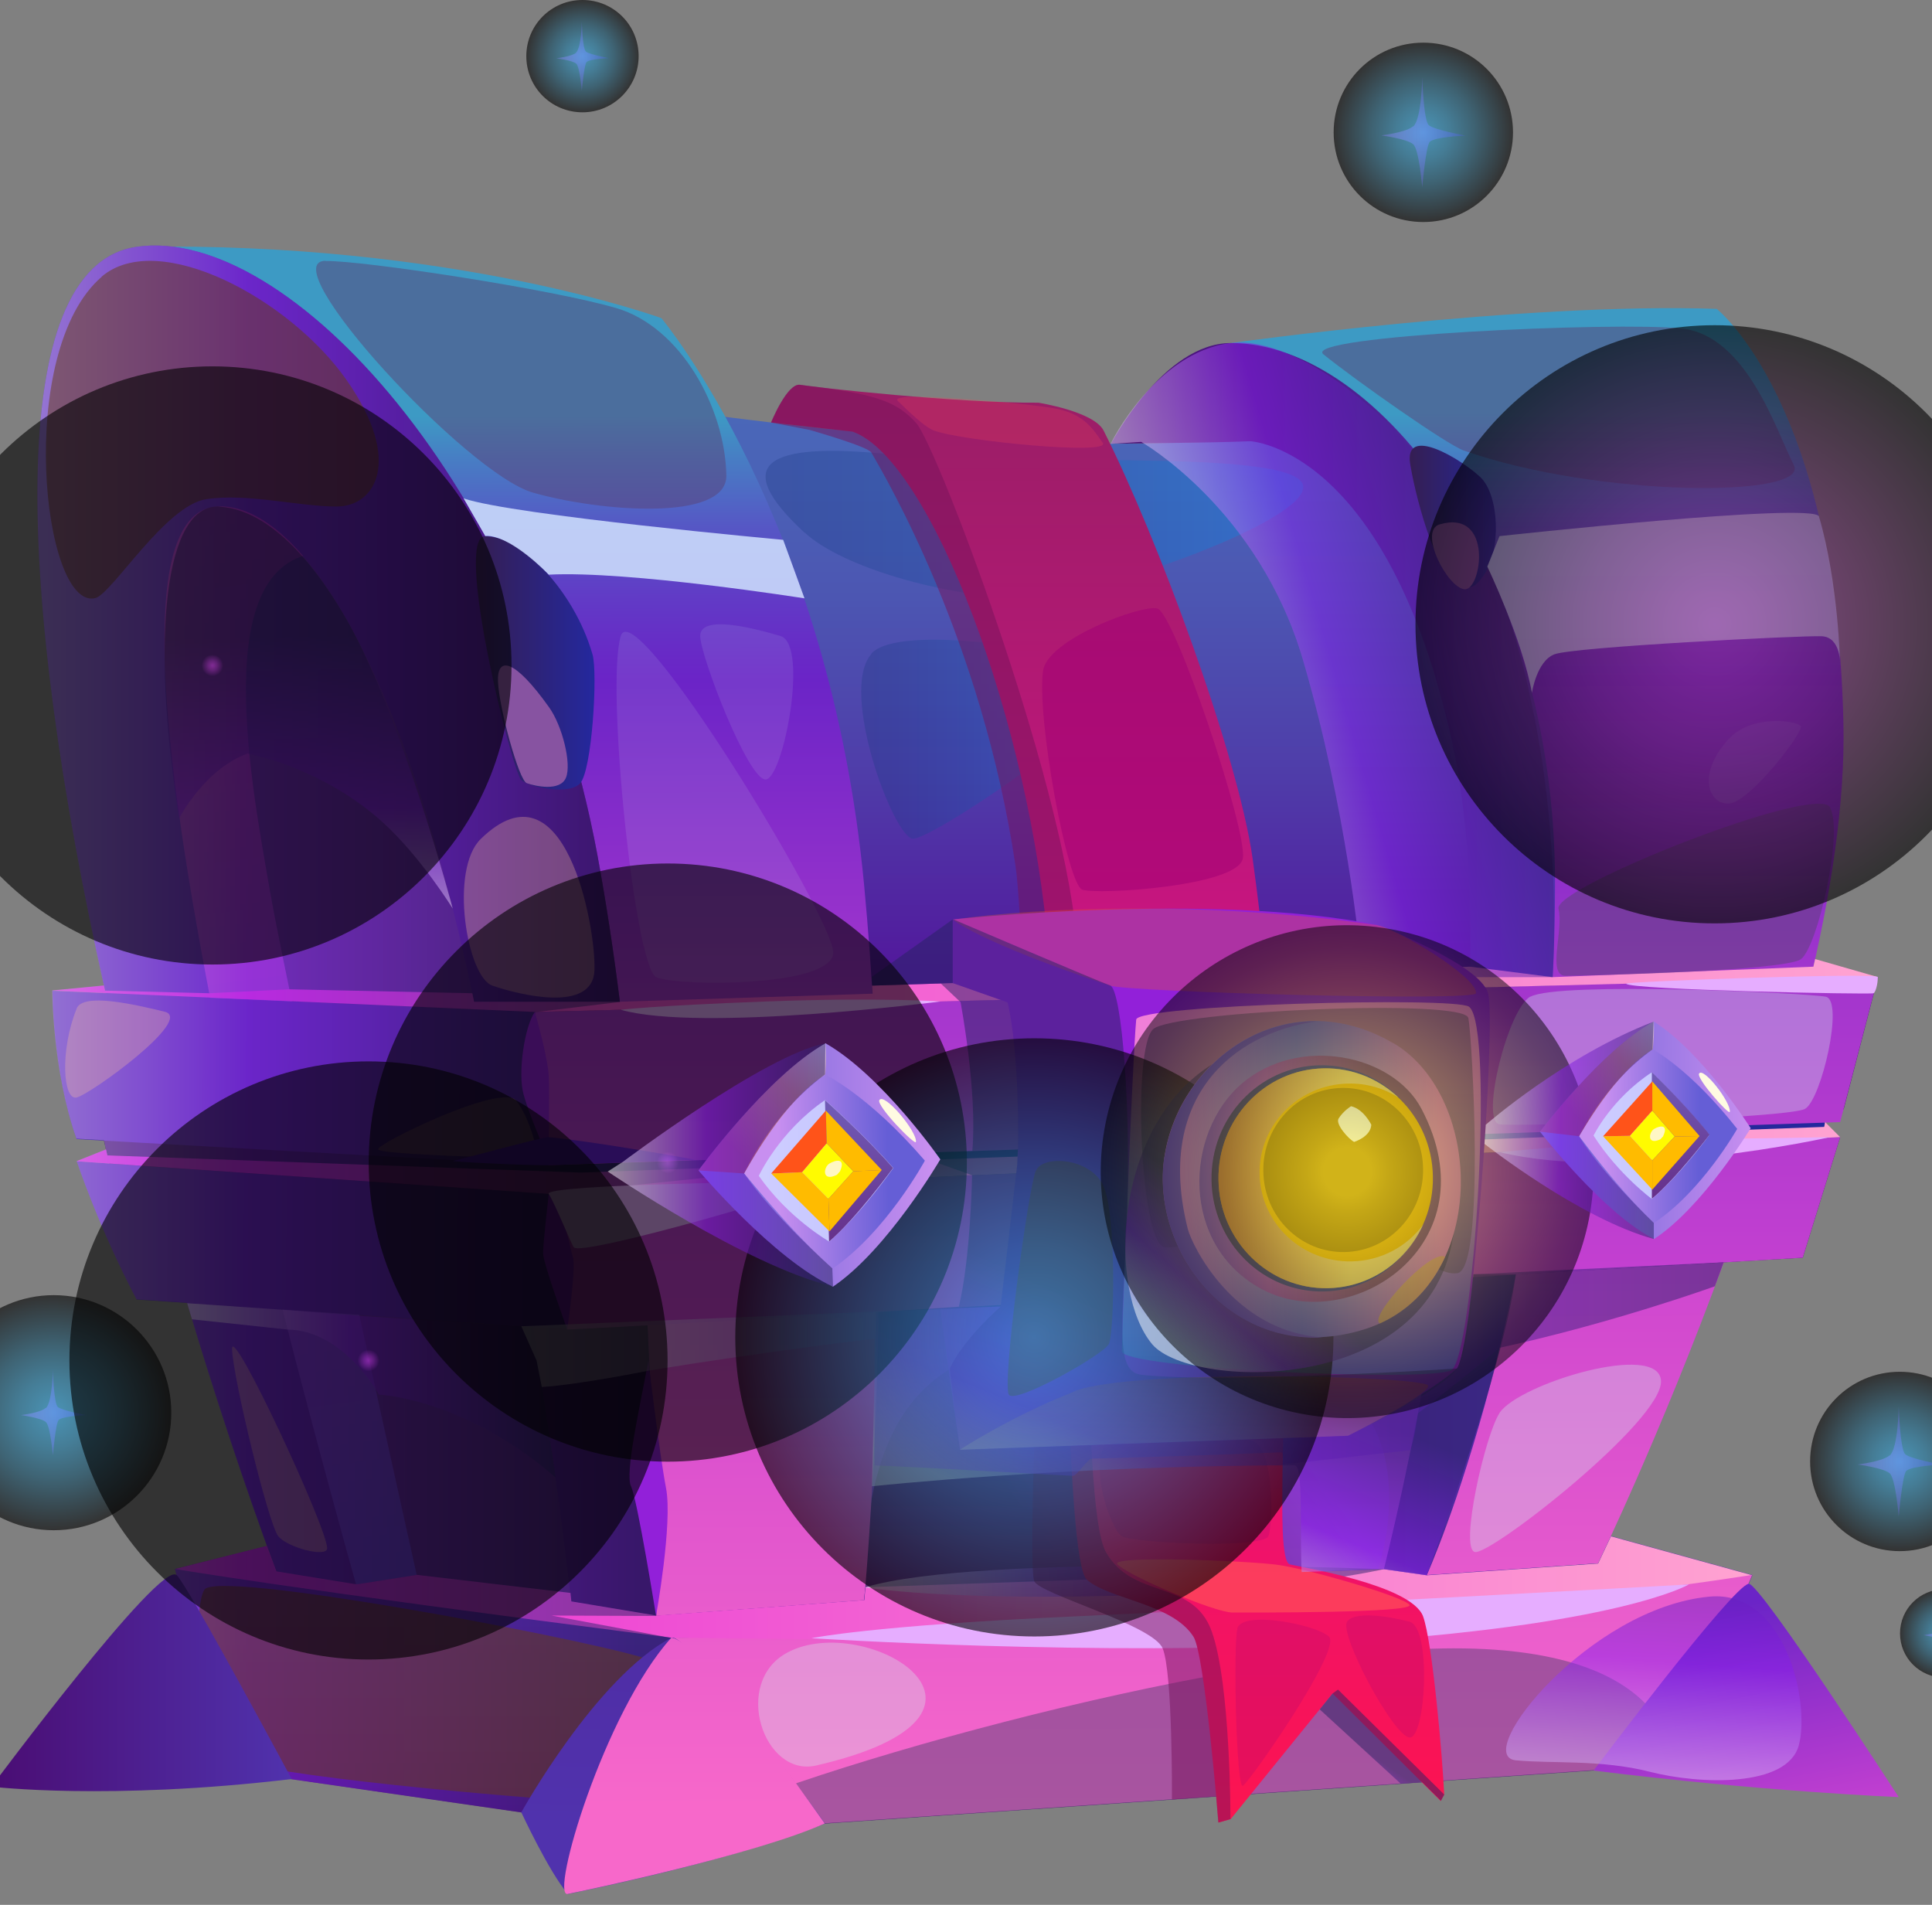 <svg width="71" height="70" viewBox="0 0 71 70" fill="none" xmlns="http://www.w3.org/2000/svg">
<rect x="0" y="0" width="71" height="70" fill="#808080" stroke="none"/>
<g clip-path="url(#clip0_192_3852)">
<path d="M1.687 51.747C1.927 51.515 1.943 50.339 1.943 50.339C1.943 50.339 1.975 51.571 2.127 51.707C2.279 51.835 3.167 52.003 3.167 52.003C3.167 52.003 2.319 52.035 2.159 52.179C2.047 52.275 1.943 53.483 1.943 53.483C1.943 53.483 1.855 52.411 1.687 52.259C1.519 52.107 0.775 52.003 0.775 52.003C0.775 52.003 1.495 51.915 1.679 51.739L1.687 51.747Z" fill="url(#paint0_linear_192_3852)"/>
<path d="M21.174 1.928C21.366 1.744 21.381 0.792 21.381 0.792C21.381 0.792 21.405 1.792 21.533 1.896C21.653 2 22.373 2.136 22.373 2.136C22.373 2.136 21.685 2.16 21.557 2.28C21.47 2.36 21.381 3.336 21.381 3.336C21.381 3.336 21.309 2.472 21.181 2.344C21.046 2.216 20.446 2.144 20.446 2.144C20.446 2.144 21.029 2.072 21.174 1.936V1.928Z" fill="url(#paint1_linear_192_3852)"/>
<path style="mix-blend-mode:color-dodge" opacity="0.6" d="M6.295 51.915C6.295 54.298 4.359 56.234 1.975 56.234C-0.408 56.234 -2.344 54.298 -2.344 51.915C-2.344 49.531 -0.408 47.595 1.975 47.595C4.359 47.595 6.295 49.531 6.295 51.915Z" fill="url(#paint2_radial_192_3852)"/>
<path style="mix-blend-mode:color-dodge" opacity="0.6" d="M23.469 2.064C23.469 3.199 22.549 4.127 21.405 4.127C20.262 4.127 19.342 3.207 19.342 2.064C19.342 0.92 20.262 -0 21.405 -0C22.549 -0 23.469 0.92 23.469 2.064Z" fill="url(#paint3_radial_192_3852)"/>
<path d="M51.938 4.648C52.25 4.352 52.266 2.832 52.266 2.832C52.266 2.832 52.314 4.424 52.506 4.6C52.698 4.768 53.85 4.984 53.85 4.984C53.85 4.984 52.754 5.024 52.546 5.208C52.402 5.336 52.266 6.887 52.266 6.887C52.266 6.887 52.154 5.504 51.938 5.304C51.722 5.104 50.762 4.976 50.762 4.976C50.762 4.976 51.69 4.864 51.93 4.64L51.938 4.648Z" fill="url(#paint4_linear_192_3852)"/>
<path style="mix-blend-mode:color-dodge" opacity="0.6" d="M55.602 4.864C55.602 6.679 54.13 8.159 52.306 8.159C50.483 8.159 49.011 6.687 49.011 4.864C49.011 3.04 50.483 1.568 52.306 1.568C54.13 1.568 55.602 3.04 55.602 4.864Z" fill="url(#paint5_radial_192_3852)"/>
<path d="M69.449 53.49C69.761 53.194 69.777 51.675 69.777 51.675C69.777 51.675 69.825 53.266 70.017 53.442C70.209 53.61 71.36 53.826 71.36 53.826C71.36 53.826 70.264 53.866 70.057 54.05C69.913 54.178 69.777 55.73 69.777 55.73C69.777 55.73 69.665 54.346 69.449 54.146C69.233 53.946 68.273 53.818 68.273 53.818C68.273 53.818 69.201 53.706 69.441 53.482L69.449 53.49Z" fill="url(#paint6_linear_192_3852)"/>
<path style="mix-blend-mode:color-dodge" opacity="0.6" d="M73.112 53.706C73.112 55.522 71.64 57.002 69.816 57.002C67.993 57.002 66.521 55.53 66.521 53.706C66.521 51.883 67.993 50.411 69.816 50.411C71.64 50.411 73.112 51.883 73.112 53.706Z" fill="url(#paint7_radial_192_3852)"/>
<path d="M71.256 59.922C71.408 59.778 71.416 59.026 71.416 59.026C71.416 59.026 71.44 59.81 71.536 59.898C71.632 59.978 72.2 60.09 72.2 60.09C72.2 60.09 71.656 60.114 71.56 60.202C71.488 60.266 71.424 61.034 71.424 61.034C71.424 61.034 71.368 60.354 71.264 60.25C71.16 60.154 70.688 60.09 70.688 60.09C70.688 60.09 71.144 60.034 71.264 59.922H71.256Z" fill="url(#paint8_linear_192_3852)"/>
<path style="mix-blend-mode:color-dodge" opacity="0.6" d="M73.072 60.025C73.072 60.921 72.344 61.649 71.448 61.649C70.552 61.649 69.825 60.921 69.825 60.025C69.825 59.13 70.552 58.402 71.448 58.402C72.344 58.402 73.072 59.13 73.072 60.025Z" fill="url(#paint9_radial_192_3852)"/>
<path d="M11.255 58.994C11.255 58.994 1.88 27.269 3.743 19.734C5.607 12.199 9.927 8.007 17.798 20.838C26.973 35.788 24.317 60.202 24.317 60.202L11.263 58.994H11.255Z" fill="url(#paint10_linear_192_3852)"/>
<path d="M55.978 58.93L24.317 60.202C24.317 60.202 25.421 44.147 21.95 31.389C18.478 18.63 12.215 13.638 9.927 12.79C9.927 12.79 24.909 15.414 34.052 16.094C43.195 16.774 54.962 15.67 58.69 14.91C58.69 14.91 63.257 38.444 55.978 58.93Z" fill="url(#paint11_linear_192_3852)"/>
<path style="mix-blend-mode:screen" opacity="0.3" d="M29.565 19.566C30.973 20.87 34.732 21.893 37.396 21.982C40.06 22.07 48.739 18.926 47.827 17.71C46.915 16.486 37.276 17.158 32.7 16.694C28.125 16.23 26.813 17.03 29.565 19.574V19.566Z" fill="url(#paint12_linear_192_3852)"/>
<path style="mix-blend-mode:screen" opacity="0.3" d="M32.02 24.037C30.829 25.397 32.828 30.741 33.54 30.821C34.26 30.909 42.939 25.021 40.987 24.469C39.044 23.917 33.028 22.878 32.012 24.029L32.02 24.037Z" fill="url(#paint13_linear_192_3852)"/>
<path style="mix-blend-mode:soft-light" opacity="0.5" d="M31.756 58.802C31.564 45.595 41.428 50.035 46.979 50.41C52.53 50.786 51.042 57.394 50.291 58.41C49.539 59.426 31.773 60.13 31.756 58.794V58.802Z" fill="url(#paint14_linear_192_3852)"/>
<path d="M24.317 11.695C24.317 11.695 16.614 8.871 5.015 9.071C5.015 9.071 15.086 12.359 19.238 23.877C23.389 35.396 24.117 59.762 24.117 59.762L31.756 58.81C31.756 58.81 33.012 45.771 31.756 32.525C30.485 19.062 24.309 11.695 24.309 11.695H24.317Z" fill="url(#paint15_linear_192_3852)"/>
<path d="M45.227 12.607C45.227 12.607 55.978 11.103 63.089 11.351C63.089 11.351 67.489 14.822 67.745 26.589C68.001 38.356 58.73 57.45 58.73 57.45L52.434 57.882C52.434 57.882 57.37 45.539 56.49 31.837C55.386 14.734 45.227 12.598 45.227 12.598V12.607Z" fill="url(#paint16_linear_192_3852)"/>
<path d="M12.462 20.325C7.511 19.758 9.159 28.389 9.927 32.772C10.687 37.156 15.83 60.201 15.83 60.201H12.846C12.846 60.201 7.959 41.915 6.111 32.076C4.263 22.237 5.159 18.55 7.383 17.598C9.607 16.646 12.462 20.325 12.462 20.325Z" fill="url(#paint17_linear_192_3852)"/>
<path d="M20.262 59.361L20.982 58.858L20.95 58.545C20.846 57.546 20.454 54.162 19.582 48.763C19.342 47.251 19.062 45.587 18.734 43.771C18.678 43.427 18.614 43.075 18.55 42.723C18.302 41.347 18.03 39.883 17.734 38.356C17.654 37.924 17.566 37.5 17.478 37.084C17.454 36.988 17.438 36.9 17.422 36.812L17.358 36.492C14.646 23.757 10.871 18.606 8.087 18.606C5.303 18.606 5.591 25.381 7.575 35.9C7.615 36.092 7.647 36.292 7.687 36.492C7.695 36.548 7.711 36.604 7.719 36.652C8.055 38.372 8.471 40.259 8.927 42.187C8.999 42.491 9.071 42.803 9.143 43.107C9.543 44.795 9.967 46.499 10.383 48.123C11.655 53.114 12.838 57.354 13.086 58.226C13.118 58.33 13.134 58.386 13.134 58.386L15.31 58.849L10.375 58.346C10.303 58.146 10.231 57.954 10.159 57.754L10.135 57.698C8.975 54.538 7.879 51.226 6.879 47.883C6.375 46.211 5.903 44.531 5.455 42.859C5.375 42.571 5.303 42.275 5.223 41.987C4.735 40.139 4.287 38.3 3.887 36.492C3.887 36.46 3.871 36.436 3.863 36.404L3.823 36.22C0.648 22.021 0.088 9.791 5.015 9.071C10.543 8.255 19.406 17.79 21.95 31.396C22.269 33.124 22.549 34.956 22.781 36.82C22.797 36.916 22.805 37.012 22.821 37.108C23.045 38.956 23.237 40.835 23.389 42.683C23.421 43.035 23.445 43.387 23.477 43.731C23.613 45.443 23.717 47.115 23.797 48.691C23.797 48.691 23.797 48.699 23.797 48.706C24.077 53.93 24.117 58.13 24.117 59.377C24.117 59.625 24.117 59.761 24.117 59.761L20.262 59.369V59.361Z" fill="url(#paint18_linear_192_3852)"/>
<path d="M45.227 12.606C42.763 12.606 40.828 16.302 40.828 16.302C40.828 16.302 44.547 16.278 45.947 16.214C45.947 16.214 50.971 16.446 53.354 27.221C55.81 38.308 50.858 57.658 50.858 57.658L52.434 57.882C52.434 57.882 57.146 47.475 57.146 32.444C57.146 21.022 50.691 12.606 45.235 12.606H45.227Z" fill="url(#paint19_linear_192_3852)"/>
<path d="M3.744 41.596L4.039 42.867L20.222 44.291L66.937 41.979L67.257 40.204L19.382 41.371L3.744 41.596Z" fill="url(#paint20_linear_192_3852)"/>
<path d="M69.017 35.908L67.753 40.764L23.389 42.684L22.893 42.708L20.174 42.828L18.558 42.739L8.927 42.204L5.223 41.996L2.815 41.86C1.928 39.34 1.928 36.412 1.928 36.412L3.879 36.5L7.719 36.668L17.478 37.1L19.654 37.196L22.813 37.116L69.017 35.916V35.908Z" fill="url(#paint21_linear_192_3852)"/>
<path d="M67.625 41.787L66.249 46.219L23.797 48.683L20.846 48.851L19.59 48.763L10.383 48.123L6.879 47.883L5.023 47.755C3.631 45.115 2.823 42.675 2.823 42.675L5.455 42.859L9.151 43.115L18.75 43.779L20.174 43.875L23.477 43.731L67.633 41.787H67.625Z" fill="url(#paint22_linear_192_3852)"/>
<path d="M19.654 37.188L20.166 42.819L67.625 41.235L69.017 35.9L19.654 37.188Z" fill="url(#paint23_linear_192_3852)"/>
<path d="M20.846 48.859L20.166 43.875L67.625 41.787L66.249 46.219C66.249 46.219 21.262 48.883 20.846 48.859Z" fill="url(#paint24_linear_192_3852)"/>
<path d="M2.815 42.675L3.895 42.243L3.943 42.459L21.349 43.091L67.041 41.412L67.073 41.236L67.625 41.788L20.166 43.875L2.815 42.675Z" fill="url(#paint25_linear_192_3852)"/>
<path d="M64.401 57.882L61.481 64.857L24.669 67.401L8.231 65.025L6.431 57.658L9.799 56.818L10.127 57.698L10.151 57.754L13.086 58.234L15.31 57.882L20.95 58.546L20.982 58.858L24.117 59.378L31.756 58.802L31.796 58.33L50.858 57.658L52.434 57.882L58.73 57.45L59.202 56.45L64.401 57.882Z" fill="url(#paint26_linear_192_3852)"/>
<path d="M64.401 57.882C64.401 57.882 59.106 59.777 47.683 60.201C36.252 60.625 24.677 60.185 24.677 60.185C10.375 58.346 6.439 57.658 6.439 57.658L9.807 56.81L10.159 57.746L13.03 58.21C13.086 58.218 13.134 58.218 13.19 58.21L15.326 57.874L20.965 58.538L20.997 58.849L24.125 59.37L31.764 58.801L31.804 58.33L50.858 57.666L52.434 57.89L58.73 57.458L59.202 56.458L64.401 57.89V57.882Z" fill="url(#paint27_linear_192_3852)"/>
<path style="mix-blend-mode:multiply" opacity="0.5" d="M31.796 58.33C35.996 57.074 50.85 57.666 50.85 57.666C50.85 57.666 47.395 58.474 41.035 58.642C34.676 58.81 31.796 58.338 31.796 58.338V58.33Z" fill="url(#paint28_linear_192_3852)"/>
<path d="M24.669 60.186V67.393L61.473 64.849L64.393 57.874C64.393 57.874 56.65 59.13 45.723 59.874C37.74 60.418 24.661 60.178 24.661 60.178L24.669 60.186Z" fill="url(#paint29_linear_192_3852)"/>
<g style="mix-blend-mode:soft-light" opacity="0.5">
<path d="M24.669 67.401C28.205 65.369 44.251 60.73 53.01 60.578C61.769 60.426 61.474 64.865 61.474 64.865L24.669 67.409V67.401Z" fill="#594275"/>
</g>
<path d="M69.017 35.908L22.813 37.108L19.654 37.188L17.478 37.092L7.719 36.66L3.879 36.492L1.92 36.404L3.815 36.22L3.855 36.404L7.687 36.5L10.631 36.356L17.358 36.5L17.422 36.812H22.773L32.068 36.516L32.044 36.22L54.026 35.524L57.058 35.908L66.641 35.524L66.705 35.244L69.017 35.908Z" fill="url(#paint30_linear_192_3852)"/>
<path d="M29.821 60.201C29.821 60.201 32.02 59.737 39.468 59.401C46.915 59.066 62.065 58.226 62.065 58.226C62.065 58.226 59.474 59.761 48.979 60.385C40.523 60.889 29.813 60.201 29.813 60.201H29.821Z" fill="#E6ADFF"/>
<path d="M28.341 15.526C28.341 15.526 28.941 14.046 29.413 14.142C29.885 14.23 35.236 14.822 38.156 14.798C38.156 14.798 40.196 15.118 40.556 15.822C42.523 19.702 45.507 27.789 46.035 31.565C47.499 42.06 47.147 53.09 47.131 54.066C47.115 55.538 47.083 57.402 47.403 57.49C47.731 57.578 51.874 58.234 52.298 59.402C52.642 60.354 53.01 64.553 53.074 65.953L52.946 66.185L48.971 62.233L45.227 66.849L44.779 66.977C44.779 66.977 44.275 60.786 43.859 60.146C43.075 58.914 40.755 58.778 39.94 58.05C39.124 57.322 39.204 43.443 38.54 35.004C37.876 26.565 34.188 16.87 31.332 15.862L28.341 15.526Z" fill="url(#paint31_linear_192_3852)"/>
<g style="mix-blend-mode:multiply" opacity="0.5">
<path d="M29.413 14.142C32.213 14.478 32.932 14.742 33.668 15.542C34.404 16.342 38.964 28.3 39.556 34.388C40.148 40.475 39.636 55.274 40.644 57.041C41.652 58.809 43.835 58.009 44.531 59.953C45.227 61.897 45.219 66.849 45.219 66.849L44.771 66.977L44.691 66.017L43.068 66.129C43.068 66.129 43.099 61.441 42.724 60.569C42.347 59.697 38.156 58.569 38.004 58.097C37.852 57.626 38.004 53.282 38.004 53.282C38.004 53.282 37.748 34.716 37.316 31.796C36.076 23.517 32.556 17.558 32.021 16.63C31.893 16.406 29.749 15.798 29.749 15.798L28.333 15.526C28.333 15.526 28.917 14.078 29.405 14.142H29.413Z" fill="#75125A"/>
</g>
<path style="mix-blend-mode:multiply" opacity="0.5" d="M52.954 66.177L53.074 65.945L49.171 62.09L48.971 62.234L48.499 62.818L51.474 65.546L52.042 65.505L52.25 65.481L52.954 66.177Z" fill="url(#paint32_linear_192_3852)"/>
<g style="mix-blend-mode:screen" opacity="0.76">
<path d="M41.06 57.482C41.492 57.922 44.651 59.258 45.291 59.258C45.931 59.258 52.059 59.282 51.794 58.97C51.531 58.658 48.043 57.65 46.955 57.506C45.867 57.354 40.748 57.154 41.068 57.482H41.06Z" fill="#FF4A59"/>
</g>
<path opacity="0.55" d="M38.332 24.645C38.084 26.317 39.22 32.492 39.772 32.693C40.324 32.892 45.507 32.572 45.675 31.541C45.843 30.509 43.155 22.485 42.523 22.358C41.892 22.23 38.5 23.501 38.332 24.645Z" fill="#A20074"/>
<path opacity="0.23" d="M45.475 59.85C45.315 60.482 45.435 65.753 45.675 65.625C45.915 65.497 49.347 60.586 48.835 60.138C48.323 59.69 45.643 59.17 45.467 59.85H45.475Z" fill="#A20074"/>
<path opacity="0.23" d="M49.507 59.594C49.203 60.05 51.195 63.785 51.795 63.849C52.395 63.913 52.627 59.81 51.795 59.594C50.963 59.378 49.763 59.21 49.507 59.594Z" fill="#A20074"/>
<path opacity="0.23" d="M40.82 52.771C39.884 53.675 40.82 56.186 41.22 56.45C41.628 56.706 46.419 56.922 46.611 56.45C46.803 55.978 46.803 53.346 46.107 52.995C45.411 52.643 41.252 52.363 40.82 52.771Z" fill="#A20074"/>
<g style="mix-blend-mode:screen" opacity="0.21">
<path d="M34.332 15.823C35.34 16.206 40.876 16.742 40.524 16.27C40.172 15.791 39.852 15.167 38.62 14.983C37.388 14.791 32.589 14.343 32.996 14.735C33.396 15.127 33.98 15.695 34.34 15.831L34.332 15.823Z" fill="#FF4A59"/>
</g>
<path style="mix-blend-mode:multiply" opacity="0.5" d="M40.819 16.302C40.819 16.302 42.451 12.951 45.219 12.607C47.987 12.255 53.546 16.534 55.562 23.046C57.578 29.557 57.05 35.908 57.05 35.908H54.01L49.979 35.004C49.979 35.004 49.507 29.813 47.883 24.253C46.251 18.686 41.939 16.238 41.939 16.238L40.819 16.31V16.302Z" fill="url(#paint33_linear_192_3852)"/>
<path d="M35.012 36.124V33.788C35.012 33.788 44.539 32.773 50.595 33.989C50.595 33.989 54.37 35.412 54.682 36.492C55.002 37.572 54.098 49.771 53.538 50.291C52.53 51.235 49.539 52.77 49.539 52.77L35.276 53.282L34.548 48.083L36.772 48.011C36.772 48.011 37.124 45.043 37.38 42.82L37.412 42.108C37.412 42.108 37.476 38.74 37.028 36.836L35.004 36.124H35.012Z" fill="#9220D9"/>
<path d="M41.755 37.468C41.62 38.892 41.227 49.027 41.227 49.658C41.227 50.291 52.506 50.802 53.33 50.355C54.154 49.907 54.93 37.692 53.986 36.996C53.482 36.62 41.803 36.924 41.755 37.468Z" fill="url(#paint34_linear_192_3852)"/>
<g style="mix-blend-mode:soft-light" opacity="0.5">
<path d="M42.811 45.835C41.907 45.811 41.596 38.46 42.387 37.812C43.179 37.156 53.818 36.676 53.962 37.412C54.106 38.148 54.578 46.619 53.562 46.787C52.546 46.955 50.491 44.715 50.291 44.123C50.091 43.532 48.595 41.324 47.819 41.244C47.043 41.164 45.643 45.915 42.811 45.843V45.835Z" fill="#594275"/>
</g>
<g style="mix-blend-mode:soft-light" opacity="0.31">
<path d="M35.012 33.788C35.012 33.788 35.924 34.604 40.788 36.22C41.475 36.452 54.21 36.812 54.242 36.5C54.306 35.908 51.282 34.092 50.595 33.996C44.331 33.092 38.196 33.34 35.012 33.796V33.788Z" fill="#E75A29"/>
</g>
<path style="mix-blend-mode:multiply" opacity="0.5" d="M39.492 51.13C37.148 52.05 35.276 53.274 35.276 53.274L49.539 52.762C49.539 52.762 52.522 51.267 52.482 50.922C52.442 50.571 41.627 50.283 39.492 51.123V51.13Z" fill="url(#paint35_linear_192_3852)"/>
<path d="M44.971 47.731C45.643 47.963 47.979 48.651 50.163 47.827C50.259 47.787 50.307 47.683 50.283 47.587L48.811 42.699C48.763 42.499 48.811 42.291 48.947 42.139C49.227 41.795 49.379 41.331 49.315 40.836C49.211 40.076 48.587 39.468 47.827 39.388C46.803 39.276 45.939 40.076 45.939 41.068C45.939 41.38 46.147 41.755 46.339 42.043C46.531 42.323 46.587 42.667 46.499 42.995L44.843 47.491C44.803 47.595 44.859 47.715 44.963 47.747L44.971 47.731Z" fill="#630F0F"/>
<path d="M50.17 47.827C49.155 48.211 48.099 48.275 47.203 48.195C47.747 48.147 48.307 48.035 48.859 47.827C48.955 47.787 49.003 47.683 48.979 47.587L47.507 42.691C47.459 42.491 47.507 42.283 47.643 42.131C47.923 41.787 48.075 41.324 48.011 40.828C47.931 40.228 47.531 39.724 46.987 39.5C47.243 39.396 47.531 39.348 47.835 39.38C48.595 39.46 49.219 40.076 49.322 40.828C49.386 41.324 49.243 41.787 48.955 42.131C48.827 42.291 48.771 42.499 48.819 42.691L50.29 47.587C50.322 47.683 50.266 47.795 50.17 47.827Z" fill="#941717"/>
<path d="M51.827 17.07C52.066 18.51 52.882 21.39 53.706 21.558C54.146 21.646 54.274 21.486 54.514 21.158C55.186 20.246 55.098 18.19 54.402 17.534C53.706 16.878 51.571 15.574 51.827 17.07Z" fill="url(#paint36_linear_192_3852)"/>
<path d="M52.906 19.27C52.114 19.502 53.178 21.59 53.818 21.654C54.45 21.718 54.898 18.694 52.906 19.27Z" fill="#8753A1"/>
<path style="mix-blend-mode:multiply" opacity="0.5" d="M52.434 57.882C52.434 57.882 55.258 50.355 55.706 46.827H54.154C54.154 46.827 53.93 49.467 53.554 50.291C53.554 50.291 45.043 50.85 41.955 50.523C40.98 50.419 41.243 48.843 41.411 44.835C41.579 40.828 41.227 36.356 40.795 36.212C40.371 36.068 35.02 33.78 35.02 33.78L32.036 35.9L32.06 36.22L34.572 36.14L35.3 36.828C35.3 36.828 35.924 40.116 35.732 42.299L34.124 42.355V42.619L35.724 43.187C35.724 43.187 35.668 46.267 35.236 48.019L32.196 48.219L32.044 54.618C32.044 54.618 39.212 53.85 47.579 53.85C47.907 53.85 47.763 56.346 47.835 57.77L50.866 57.666L52.442 57.89L52.434 57.882Z" fill="url(#paint37_linear_192_3852)"/>
<path style="mix-blend-mode:multiply" opacity="0.5" d="M24.669 60.185V67.393L8.231 65.025L6.431 57.658L9.799 56.81L10.127 57.69C8.967 54.53 7.871 51.218 6.871 47.875L5.015 47.747C3.624 45.107 2.816 42.667 2.816 42.667L3.896 42.235C3.816 41.947 3.896 42.187 3.816 41.899L2.808 41.843C1.92 39.324 1.92 36.396 1.92 36.396L3.816 36.212C0.648 22.021 0.088 9.791 5.015 9.071C10.543 8.255 19.406 17.79 21.95 31.396C22.27 33.124 22.55 34.956 22.782 36.82L19.662 37.196L20.174 42.827L32.997 42.395L30.605 42.787L20.166 43.883L20.846 48.867L23.797 48.715L24.117 59.385L20.27 59.369L24.677 60.193L24.669 60.185Z" fill="url(#paint38_linear_192_3852)"/>
<path style="mix-blend-mode:multiply" opacity="0.5" d="M10.567 48.859C12.63 48.883 13.926 51.251 13.926 51.251C13.926 51.251 17.054 51.379 20.422 54.298L19.59 48.771L13.294 48.363L10.383 48.131L6.879 47.891L7.055 48.483L10.567 48.859Z" fill="url(#paint39_linear_192_3852)"/>
<path style="mix-blend-mode:multiply" opacity="0.5" d="M8.079 18.614C6.063 18.486 5.519 23.366 6.583 30.077C6.583 30.077 7.503 28.269 9.095 27.693C9.095 27.693 11.806 28.165 14.086 30.237C15.47 31.501 16.638 33.389 16.638 33.389C16.638 33.389 14.75 26.277 12.75 22.79C10.751 19.294 9.007 18.678 8.087 18.622L8.079 18.614Z" fill="url(#paint40_linear_192_3852)"/>
<path d="M19.654 37.188C19.278 37.724 19.022 39.42 19.238 40.204C19.446 40.988 20.15 42.579 20.15 42.579C20.15 42.579 20.206 40.308 20.166 39.548C20.126 38.788 19.654 37.188 19.654 37.188Z" fill="#9220D9"/>
<path d="M20.166 43.875C20.758 44.627 20.934 45.811 21.054 46.195C21.182 46.579 20.846 48.859 20.846 48.859C20.846 48.859 19.958 46.419 19.958 46.051C19.958 45.683 20.166 43.875 20.166 43.875Z" fill="#9220D9"/>
<path d="M23.829 49.994C23.509 51.73 22.957 54.154 23.189 54.618C23.421 55.082 24.109 59.377 24.109 59.377C24.109 59.377 24.725 55.986 24.477 54.69C24.229 53.394 23.829 50.002 23.829 50.002V49.994Z" fill="#9220D9"/>
<path d="M17.83 19.701C16.662 19.733 18.838 28.413 19.158 28.669C19.478 28.924 20.862 29.236 21.31 28.797C21.758 28.349 21.974 24.709 21.773 24.045C21.086 21.661 19.094 19.669 17.83 19.709V19.701Z" fill="url(#paint41_linear_192_3852)"/>
<path d="M20.182 25.997C18.902 24.197 18.254 24.093 18.302 25.069C18.35 26.045 19.07 28.677 19.358 28.781C19.654 28.885 20.582 29.101 20.798 28.581C21.014 28.069 20.662 26.669 20.182 25.997Z" fill="#8753A1"/>
<g style="mix-blend-mode:soft-light" opacity="0.5">
<path d="M38.068 43.011C37.804 43.603 36.788 50.97 37.084 51.266C37.38 51.57 40.532 49.794 40.748 49.394C40.956 48.994 41.036 44.539 40.532 43.539C40.028 42.539 38.332 42.443 38.076 43.011H38.068Z" fill="#683C11"/>
</g>
<g style="mix-blend-mode:soft-light" opacity="0.29">
<path d="M18.974 40.452C19.446 41.028 19.894 42.572 19.654 42.572C19.414 42.572 13.95 42.444 13.895 42.236C13.831 42.036 18.43 39.788 18.974 40.444V40.452Z" fill="#FFC29C"/>
</g>
<g style="mix-blend-mode:soft-light" opacity="0.5">
<path d="M23.598 60.906C20.782 60.082 7.975 57.69 7.511 58.418C7.047 59.146 7.215 64.113 8.823 64.729C10.431 65.345 21.062 66.249 21.478 66.169C23.598 65.785 24.157 61.066 23.598 60.898V60.906Z" fill="#683C11"/>
</g>
<g style="mix-blend-mode:soft-light" opacity="0.5">
<path d="M3.743 10.167C0.544 12.911 1.568 22.422 3.495 21.982C4.111 21.838 6.071 18.566 7.591 18.342C9.111 18.118 10.975 18.614 12.374 18.614C13.774 18.614 14.83 16.966 12.742 13.974C10.655 10.983 5.815 8.391 3.735 10.167H3.743Z" fill="#683C11"/>
</g>
<path d="M55.106 42.339C59.77 43.467 67.257 41.787 67.257 41.787C67.257 41.787 64.017 41.859 62.337 41.843C60.658 41.819 55.106 42.339 55.106 42.339Z" fill="#E6ADFF"/>
<path d="M22.814 37.108C25.757 37.94 34.556 36.804 34.556 36.804C34.556 36.804 32.373 36.644 28.133 36.804C23.893 36.964 22.814 37.108 22.814 37.108Z" fill="#E6ADFF"/>
<g style="mix-blend-mode:soft-light" opacity="0.5">
<path d="M48.635 13.022C49.835 13.99 53.178 16.342 53.794 16.558C58.746 18.294 66.553 18.294 65.921 17.086C65.289 15.878 64.209 12.326 61.794 12.07C59.378 11.815 47.787 12.335 48.635 13.022Z" fill="#594275"/>
</g>
<g style="mix-blend-mode:soft-light" opacity="0.3">
<path d="M55.106 51.931C54.586 52.707 53.626 56.914 54.202 57.034C54.77 57.162 61.105 52.211 61.041 50.747C60.977 49.283 55.826 50.843 55.106 51.923V51.931Z" fill="#D2FFF1"/>
</g>
<g style="mix-blend-mode:soft-light" opacity="0.1">
<path d="M63.513 27.173C62.385 28.421 62.753 29.533 63.513 29.533C64.273 29.533 66.305 26.877 66.177 26.685C66.049 26.485 64.361 26.229 63.513 27.173Z" fill="#D2FFF1"/>
</g>
<g style="mix-blend-mode:soft-light" opacity="0.5">
<path d="M11.959 9.583C9.975 9.615 17.15 17.406 19.582 18.102C22.006 18.798 26.725 19.189 26.693 17.47C26.645 14.974 25.013 12.022 22.662 11.326C20.31 10.63 13.311 9.567 11.959 9.591V9.583Z" fill="#594275"/>
</g>
<g style="mix-blend-mode:soft-light" opacity="0.1">
<path d="M22.813 23.373C22.253 25.197 23.333 35.548 24.117 35.908C24.909 36.268 30.621 36.276 30.621 35.004C30.621 33.732 23.325 21.726 22.813 23.373Z" fill="#D2FFF1"/>
</g>
<g style="mix-blend-mode:soft-light" opacity="0.1">
<path d="M25.733 23.374C25.733 24.094 27.485 28.645 28.133 28.645C28.781 28.645 29.733 23.686 28.685 23.374C27.637 23.062 25.725 22.582 25.733 23.374Z" fill="#D2FFF1"/>
</g>
<path d="M16.63 42.667C16.782 42.643 19.99 41.771 20.158 41.787C21.542 41.915 24.765 42.467 25.517 42.611C25.589 42.627 20.358 42.819 20.166 42.819C18.878 42.819 16.518 42.683 16.63 42.659V42.667Z" fill="#6720D9"/>
<path d="M68.857 36.5C68.777 36.556 59.809 36.372 59.761 36.148C59.745 36.068 69.009 35.732 69.009 35.908C69.009 36.164 68.929 36.452 68.857 36.5Z" fill="#E6ADFF"/>
<path d="M20.166 43.875C20.422 44.291 20.982 45.691 21.086 45.835C21.35 46.219 30.765 43.467 30.093 43.435C29.421 43.403 19.95 43.515 20.166 43.875Z" fill="#E6ADFF"/>
<path style="mix-blend-mode:multiply" opacity="0.5" d="M63.025 47.267C63.025 47.267 59.314 48.611 55.106 49.531C55.106 49.531 54.162 50.355 52.106 51.939C52.106 51.939 52.019 52.715 51.834 53.291L47.139 53.818C47.139 53.818 47.179 53.37 47.091 53.37C44.627 53.467 42.987 53.523 40.132 53.602C39.964 53.602 39.596 54.226 39.428 54.234C39.3 54.234 33.34 53.89 32.141 53.85V49.195C32.141 49.195 28.389 49.627 23.869 50.363C23.869 50.363 21.31 50.883 19.91 50.971L19.718 49.995L19.158 48.739L36.78 48.011C36.78 48.011 35.404 49.195 34.9 50.299L35.284 53.282L49.547 52.771C49.547 52.771 53.058 51.059 53.546 50.291C54.034 49.531 54.146 46.827 54.146 46.827L63.345 46.387L63.025 47.259V47.267Z" fill="url(#paint42_linear_192_3852)"/>
<g style="mix-blend-mode:soft-light" opacity="0.5">
<path d="M67.257 29.669C66.753 28.781 57.074 32.612 57.274 33.396C57.474 34.172 56.834 35.86 57.538 35.86C58.242 35.86 65.561 35.684 66.177 35.252C66.793 34.82 67.761 30.565 67.249 29.669H67.257Z" fill="#594275"/>
</g>
<g style="mix-blend-mode:soft-light" opacity="0.3">
<path d="M56.242 36.62C55.418 37.068 54.386 41.212 55.106 41.316C55.826 41.411 65.729 41.092 66.337 40.748C66.937 40.396 67.777 36.764 67.097 36.628C66.417 36.492 57.29 36.06 56.242 36.628V36.62Z" fill="#D2FFF1"/>
</g>
<g style="mix-blend-mode:soft-light" opacity="0.29">
<path d="M2.816 37.068C2.2 38.587 2.312 40.451 2.816 40.331C3.32 40.219 7.143 37.452 6.055 37.18C4.967 36.916 3.056 36.468 2.816 37.06V37.068Z" fill="#FFC29C"/>
</g>
<g style="mix-blend-mode:soft-light" opacity="0.3">
<path d="M28.933 60.73C26.893 61.825 28.061 65.321 29.989 64.881C38.164 63.001 31.836 59.17 28.933 60.73Z" fill="#D2FFF1"/>
</g>
<g style="mix-blend-mode:soft-light" opacity="0.29">
<path d="M8.527 49.579C8.575 50.699 9.863 55.986 10.223 56.45C10.535 56.858 12.014 57.258 12.023 56.898C12.039 56.178 8.487 48.555 8.527 49.579Z" fill="#FFC29C"/>
</g>
<g style="mix-blend-mode:soft-light" opacity="0.29">
<path d="M17.67 30.828C16.502 31.964 17.166 35.9 18.094 36.22C19.022 36.54 21.79 37.26 21.846 35.652C21.902 34.044 20.758 27.821 17.67 30.828Z" fill="#FFC29C"/>
</g>
<g style="mix-blend-mode:soft-light" opacity="0.9">
<path d="M66.849 18.982C66.689 18.438 55.106 19.702 55.106 19.702L54.658 20.822C54.658 20.822 55.938 23.477 56.298 25.461C56.298 25.461 56.466 24.301 57.122 24.045C57.826 23.773 66.217 23.349 66.945 23.381C67.673 23.413 67.625 24.461 67.625 24.461C67.625 24.461 67.569 21.445 66.849 18.99V18.982Z" fill="#CADAFC"/>
</g>
<g style="mix-blend-mode:soft-light" opacity="0.9">
<path d="M17.046 18.318C18.846 18.934 28.781 19.838 28.781 19.838C28.885 20.11 29.565 21.989 29.565 21.989C29.565 21.989 23.109 20.966 20.166 21.118C20.166 21.118 18.758 19.638 17.83 19.694L17.038 18.318H17.046Z" fill="#CADAFC"/>
</g>
<path d="M6.487 57.882C5.887 57.33 -0.312 65.657 -0.312 65.657C-0.312 65.657 4.007 66.177 10.719 65.377C10.719 65.377 6.903 58.258 6.487 57.873V57.882Z" fill="url(#paint43_linear_192_3852)"/>
<path d="M64.265 58.202C64.681 58.17 69.777 66.041 69.777 66.041C69.777 66.041 64.673 65.833 58.562 65.065C58.562 65.065 63.705 58.242 64.265 58.202Z" fill="url(#paint44_linear_192_3852)"/>
<path d="M24.669 60.186C21.91 61.634 19.158 66.601 19.158 66.601C19.158 66.601 20.174 68.793 20.87 69.601C20.87 69.601 26.845 68.417 30.317 67.009C30.317 67.009 25.213 59.906 24.677 60.186H24.669Z" fill="url(#paint45_linear_192_3852)"/>
<path d="M24.669 60.185C22.198 62.929 20.198 69.728 20.862 69.6C21.526 69.472 27.821 68.137 30.309 67.009C30.309 67.009 28.677 64.705 27.333 62.897C25.229 60.057 24.661 60.185 24.661 60.185H24.669Z" fill="url(#paint46_linear_192_3852)"/>
<path style="mix-blend-mode:multiply" opacity="0.5" d="M62.825 58.674C58.402 59.082 54.058 64.529 55.706 64.689C57.002 64.817 58.826 64.649 60.641 65.113C62.457 65.577 65.681 65.697 66.105 64.137C66.529 62.578 65.617 58.418 62.825 58.674Z" fill="url(#paint47_linear_192_3852)"/>
<path style="mix-blend-mode:color-dodge" opacity="0.6" d="M63.009 33.933C69.079 33.933 74 29.012 74 22.942C74 16.872 69.079 11.951 63.009 11.951C56.939 11.951 52.018 16.872 52.018 22.942C52.018 29.012 56.939 33.933 63.009 33.933Z" fill="url(#paint48_radial_192_3852)"/>
<path style="mix-blend-mode:color-dodge" opacity="0.6" d="M24.541 53.714C30.611 53.714 35.532 48.793 35.532 42.723C35.532 36.653 30.611 31.732 24.541 31.732C18.471 31.732 13.55 36.653 13.55 42.723C13.55 48.793 18.471 53.714 24.541 53.714Z" fill="url(#paint49_radial_192_3852)"/>
<path style="mix-blend-mode:color-dodge" opacity="0.6" d="M7.807 35.445C13.877 35.445 18.798 30.524 18.798 24.454C18.798 18.384 13.877 13.463 7.807 13.463C1.737 13.463 -3.184 18.384 -3.184 24.454C-3.184 30.524 1.737 35.445 7.807 35.445Z" fill="url(#paint50_radial_192_3852)"/>
<path style="mix-blend-mode:color-dodge" opacity="0.6" d="M13.542 60.985C19.612 60.985 24.533 56.065 24.533 49.995C24.533 43.924 19.612 39.004 13.542 39.004C7.472 39.004 2.551 43.924 2.551 49.995C2.551 56.065 7.472 60.985 13.542 60.985Z" fill="url(#paint51_radial_192_3852)"/>
<path style="mix-blend-mode:color-dodge" opacity="0.6" d="M38.012 60.138C44.082 60.138 49.003 55.217 49.003 49.147C49.003 43.077 44.082 38.156 38.012 38.156C31.942 38.156 27.021 43.077 27.021 49.147C27.021 55.217 31.942 60.138 38.012 60.138Z" fill="url(#paint52_radial_192_3852)"/>
<path style="mix-blend-mode:multiply" opacity="0.5" d="M44.331 39.252C40.9 41.62 40.724 47.451 42.339 49.395C43.787 51.13 53.29 51.346 53.482 44.571C53.674 37.788 46.835 37.524 44.331 39.252Z" fill="url(#paint53_linear_192_3852)"/>
<path d="M51.195 38.332C47.347 36.084 43.355 38.844 42.795 42.5C42.236 46.155 45.611 50.315 50.187 48.835C54.762 47.355 54.578 40.308 51.203 38.332H51.195Z" fill="url(#paint54_linear_192_3852)"/>
<path d="M52.234 40.74C51.178 38.74 47.723 38.028 45.627 39.828C43.531 41.636 43.355 45.763 46.379 47.379C49.635 49.115 54.874 45.747 52.234 40.74Z" fill="url(#paint55_linear_192_3852)"/>
<path d="M48.651 47.459C46.411 47.499 44.563 45.675 44.523 43.38C44.483 41.084 46.259 39.188 48.499 39.148C50.739 39.108 52.586 40.932 52.626 43.228C52.666 45.523 50.891 47.419 48.651 47.459Z" fill="url(#paint56_linear_192_3852)"/>
<path d="M48.795 47.339C46.619 47.379 44.819 45.603 44.779 43.371C44.739 41.14 46.467 39.3 48.643 39.26C50.819 39.22 52.618 40.996 52.658 43.227C52.698 45.459 50.971 47.299 48.795 47.339Z" fill="url(#paint57_linear_192_3852)"/>
<path style="mix-blend-mode:multiply" opacity="0.5" d="M48.795 47.339C46.619 47.379 44.819 45.603 44.779 43.371C44.739 41.14 46.467 39.3 48.643 39.26C49.699 39.236 50.675 39.652 51.395 40.332C50.859 39.996 50.227 39.804 49.547 39.82C47.715 39.852 46.251 41.348 46.291 43.147C46.323 44.955 47.843 46.387 49.675 46.355C50.763 46.331 51.715 45.803 52.306 44.995C51.699 46.355 50.363 47.307 48.803 47.339H48.795Z" fill="url(#paint58_linear_192_3852)"/>
<path style="mix-blend-mode:color-dodge" opacity="0.3" d="M49.419 46.011C47.795 46.043 46.451 44.715 46.427 43.051C46.395 41.388 47.683 40.012 49.307 39.98C50.931 39.948 52.274 41.276 52.298 42.94C52.33 44.603 51.043 45.979 49.419 46.011Z" fill="url(#paint59_radial_192_3852)"/>
<path d="M49.195 41.1C49.059 41.308 49.571 41.868 49.763 41.964C49.763 41.964 50.371 41.78 50.395 41.332C50.395 41.332 50.115 40.756 49.651 40.652C49.651 40.652 49.379 40.812 49.195 41.1Z" fill="url(#paint60_linear_192_3852)"/>
<path d="M42.795 42.508C43.219 39.748 45.595 37.5 48.387 37.532C45.203 37.98 42.459 40.42 43.651 45.163C43.795 45.739 45.315 48.939 48.619 49.147C44.867 49.355 42.3 45.739 42.787 42.516L42.795 42.508Z" fill="url(#paint61_linear_192_3852)"/>
<path style="mix-blend-mode:color-dodge" opacity="0.5" d="M50.715 48.635C50.235 48.443 52.594 45.867 53.106 46.187C52.627 47.235 51.843 48.123 50.715 48.635Z" fill="url(#paint62_linear_192_3852)"/>
<path style="mix-blend-mode:color-dodge" opacity="0.5" d="M58.432 44.586C59.277 39.657 55.965 34.976 51.036 34.132C46.107 33.287 41.426 36.599 40.582 41.528C39.738 46.457 43.049 51.138 47.978 51.982C52.908 52.826 57.588 49.515 58.432 44.586Z" fill="url(#paint63_radial_192_3852)"/>
<path d="M30.612 47.283C28.429 46.283 25.669 43.012 25.669 43.012C25.669 43.012 28.213 39.524 30.34 38.34C32.42 39.532 34.556 42.604 34.556 42.604C34.556 42.604 32.612 45.932 30.612 47.283Z" fill="url(#paint64_linear_192_3852)"/>
<path style="mix-blend-mode:multiply" opacity="0.5" d="M30.34 38.34C28.213 39.524 25.669 43.012 25.669 43.012L27.349 43.124C28.701 40.956 30.324 39.492 30.324 39.492C30.324 39.492 30.388 38.988 30.34 38.348V38.34Z" fill="url(#paint65_linear_192_3852)"/>
<path d="M27.349 43.124C27.349 43.124 28.797 40.412 30.325 39.492C30.325 39.492 31.909 40.236 33.988 42.652C33.988 42.652 32.572 45.267 30.597 46.619C30.597 46.619 29.357 45.571 27.349 43.124Z" fill="url(#paint66_linear_192_3852)"/>
<path d="M30.317 40.428C28.637 41.58 27.885 43.211 27.885 43.211C28.989 44.787 30.476 45.627 30.476 45.627C31.692 44.555 32.828 42.923 32.828 42.923C31.804 41.74 30.325 40.428 30.325 40.428H30.317Z" fill="url(#paint67_linear_192_3852)"/>
<path d="M30.317 40.428L30.468 45.627C31.468 44.779 32.82 42.923 32.82 42.923C31.796 41.74 30.317 40.428 30.317 40.428Z" fill="url(#paint68_linear_192_3852)"/>
<path d="M30.445 44.06L31.357 43.044L30.381 42.012L29.477 43.076L30.445 44.06Z" fill="url(#paint69_linear_192_3852)"/>
<path d="M30.485 45.251L30.445 44.059L29.477 43.075L28.341 43.123L30.485 45.251Z" fill="url(#paint70_linear_192_3852)"/>
<path d="M32.404 42.995L31.356 43.043L30.444 44.059L30.484 45.251L32.404 42.995Z" fill="url(#paint71_linear_192_3852)"/>
<path d="M30.381 42.012L29.477 43.076L28.341 43.124L30.349 40.812L30.381 42.012Z" fill="url(#paint72_linear_192_3852)"/>
<path d="M32.404 42.996L31.357 43.044L30.381 42.012L30.349 40.812L32.404 42.996Z" fill="url(#paint73_linear_192_3852)"/>
<path d="M32.316 40.428C32.492 40.132 33.708 41.58 33.66 41.964C33.636 42.116 32.196 40.628 32.316 40.428Z" fill="url(#paint74_linear_192_3852)"/>
<path d="M30.869 43.044C31.093 42.548 30.717 42.62 30.485 42.756C30.253 42.892 30.197 43.452 30.757 43.172L30.877 43.036L30.869 43.044Z" fill="url(#paint75_linear_192_3852)"/>
<path style="mix-blend-mode:multiply" opacity="0.5" d="M30.34 38.34C28.133 38.748 22.885 42.7 22.885 42.7L22.333 43.052C22.333 43.052 27.453 46.532 30.613 47.275L30.588 46.611C30.588 46.611 28.333 44.596 27.341 43.116C27.341 43.116 28.333 40.956 30.317 39.484L30.332 38.34H30.34Z" fill="url(#paint76_linear_192_3852)"/>
<path d="M60.785 45.532C58.906 44.58 56.594 41.588 56.594 41.588C56.594 41.588 58.898 38.54 60.777 37.541C62.561 38.66 64.337 41.46 64.337 41.46C64.337 41.46 62.561 44.38 60.785 45.532Z" fill="url(#paint77_linear_192_3852)"/>
<path style="mix-blend-mode:multiply" opacity="0.5" d="M60.777 37.541C58.898 38.54 56.594 41.588 56.594 41.588L58.034 41.756C59.266 39.86 60.737 38.564 60.737 38.564C60.737 38.564 60.801 38.117 60.777 37.541Z" fill="url(#paint78_linear_192_3852)"/>
<path d="M58.034 41.756C58.034 41.756 59.377 39.348 60.737 38.564C60.737 38.564 62.097 39.268 63.841 41.484C63.841 41.484 62.537 43.787 60.785 44.939C60.785 44.939 59.721 43.995 58.034 41.756Z" fill="url(#paint79_linear_192_3852)"/>
<path d="M60.705 39.404C59.209 40.388 58.562 41.732 58.562 41.732C59.481 43.164 60.705 44.06 60.705 44.06C61.793 43.132 62.817 41.708 62.817 41.708C61.961 40.62 60.697 39.412 60.697 39.412L60.705 39.404Z" fill="url(#paint80_linear_192_3852)"/>
<path d="M60.705 39.404V44.052C61.601 43.316 62.825 41.7 62.825 41.7C61.969 40.612 60.705 39.404 60.705 39.404Z" fill="url(#paint81_linear_192_3852)"/>
<path d="M60.721 42.644L61.545 41.764L60.721 40.812L59.897 41.74L60.721 42.644Z" fill="url(#paint82_linear_192_3852)"/>
<path d="M60.721 43.716V42.644L59.897 41.74L58.913 41.756L60.721 43.716Z" fill="url(#paint83_linear_192_3852)"/>
<path d="M62.457 41.748L61.545 41.764L60.721 42.644V43.716L62.457 41.748Z" fill="url(#paint84_linear_192_3852)"/>
<path d="M60.721 40.812L59.897 41.74L58.913 41.756L60.721 39.74V40.812Z" fill="url(#paint85_linear_192_3852)"/>
<path d="M62.457 41.748L61.545 41.764L60.721 40.812V39.74L62.457 41.748Z" fill="url(#paint86_linear_192_3852)"/>
<path d="M62.441 39.452C62.601 39.196 63.625 40.524 63.569 40.86C63.545 40.996 62.329 39.628 62.441 39.452Z" fill="url(#paint87_linear_192_3852)"/>
<path d="M61.121 41.748C61.329 41.308 60.993 41.364 60.793 41.484C60.585 41.604 60.521 42.1 61.017 41.868L61.121 41.756V41.748Z" fill="url(#paint88_linear_192_3852)"/>
<path style="mix-blend-mode:multiply" opacity="0.5" d="M60.777 37.541C57.498 38.796 54.602 41.332 54.602 41.332L54.554 42.036C54.554 42.036 58.05 44.788 60.777 45.532V44.94C60.777 44.94 58.85 43.108 58.026 41.756C58.026 41.756 58.962 39.828 60.729 38.564L60.769 37.541H60.777Z" fill="url(#paint89_linear_192_3852)"/>
</g>
<defs>
<linearGradient id="paint0_linear_192_3852" x1="4.279" y1="51.915" x2="1.359" y2="51.915" gradientUnits="userSpaceOnUse">
<stop stop-color="#655ED6"/>
<stop offset="1" stop-color="#C88FF0"/>
</linearGradient>
<linearGradient id="paint1_linear_192_3852" x1="23.277" y1="2.064" x2="20.91" y2="2.064" gradientUnits="userSpaceOnUse">
<stop stop-color="#655ED6"/>
<stop offset="1" stop-color="#C88FF0"/>
</linearGradient>
<radialGradient id="paint2_radial_192_3852" cx="0" cy="0" r="1" gradientUnits="userSpaceOnUse" gradientTransform="translate(1.975 51.915) scale(4.32)">
<stop stop-color="#27A0D7"/>
<stop offset="0.1" stop-color="#2495C9"/>
<stop offset="0.3" stop-color="#1E7BA5"/>
<stop offset="0.57" stop-color="#13506B"/>
<stop offset="0.89" stop-color="#05151C"/>
<stop offset="1"/>
</radialGradient>
<radialGradient id="paint3_radial_192_3852" cx="0" cy="0" r="1" gradientUnits="userSpaceOnUse" gradientTransform="translate(21.413 2.064) scale(2.064)">
<stop stop-color="#27A0D7"/>
<stop offset="0.1" stop-color="#2495C9"/>
<stop offset="0.3" stop-color="#1E7BA5"/>
<stop offset="0.57" stop-color="#13506B"/>
<stop offset="0.89" stop-color="#05151C"/>
<stop offset="1"/>
</radialGradient>
<linearGradient id="paint4_linear_192_3852" x1="55.29" y1="4.864" x2="51.514" y2="4.864" gradientUnits="userSpaceOnUse">
<stop stop-color="#655ED6"/>
<stop offset="1" stop-color="#C88FF0"/>
</linearGradient>
<radialGradient id="paint5_radial_192_3852" cx="0" cy="0" r="1" gradientUnits="userSpaceOnUse" gradientTransform="translate(52.306 4.864) scale(3.296 3.296)">
<stop stop-color="#27A0D7"/>
<stop offset="0.1" stop-color="#2495C9"/>
<stop offset="0.3" stop-color="#1E7BA5"/>
<stop offset="0.57" stop-color="#13506B"/>
<stop offset="0.89" stop-color="#05151C"/>
<stop offset="1"/>
</radialGradient>
<linearGradient id="paint6_linear_192_3852" x1="72.8" y1="53.706" x2="69.025" y2="53.706" gradientUnits="userSpaceOnUse">
<stop stop-color="#655ED6"/>
<stop offset="1" stop-color="#C88FF0"/>
</linearGradient>
<radialGradient id="paint7_radial_192_3852" cx="0" cy="0" r="1" gradientUnits="userSpaceOnUse" gradientTransform="translate(69.816 53.706) scale(3.296 3.296)">
<stop stop-color="#27A0D7"/>
<stop offset="0.1" stop-color="#2495C9"/>
<stop offset="0.3" stop-color="#1E7BA5"/>
<stop offset="0.57" stop-color="#13506B"/>
<stop offset="0.89" stop-color="#05151C"/>
<stop offset="1"/>
</radialGradient>
<linearGradient id="paint8_linear_192_3852" x1="72.912" y1="60.026" x2="71.048" y2="60.026" gradientUnits="userSpaceOnUse">
<stop stop-color="#655ED6"/>
<stop offset="1" stop-color="#C88FF0"/>
</linearGradient>
<radialGradient id="paint9_radial_192_3852" cx="0" cy="0" r="1" gradientUnits="userSpaceOnUse" gradientTransform="translate(71.44 60.025) scale(1.624)">
<stop stop-color="#27A0D7"/>
<stop offset="0.1" stop-color="#2495C9"/>
<stop offset="0.3" stop-color="#1E7BA5"/>
<stop offset="0.57" stop-color="#13506B"/>
<stop offset="0.89" stop-color="#05151C"/>
<stop offset="1"/>
</radialGradient>
<linearGradient id="paint10_linear_192_3852" x1="3.495" y1="36.404" x2="24.669" y2="36.404" gradientUnits="userSpaceOnUse">
<stop stop-color="#5E4A94"/>
<stop offset="1" stop-color="#52156B"/>
</linearGradient>
<linearGradient id="paint11_linear_192_3852" x1="35.012" y1="71.121" x2="35.012" y2="11.167" gradientUnits="userSpaceOnUse">
<stop stop-color="#D068EE"/>
<stop offset="0.2" stop-color="#9A45CB"/>
<stop offset="0.37" stop-color="#732CB1"/>
<stop offset="0.5" stop-color="#5B1CA1"/>
<stop offset="0.59" stop-color="#52189C"/>
<stop offset="0.71" stop-color="#4F3CA9"/>
<stop offset="0.82" stop-color="#4C56B2"/>
<stop offset="0.92" stop-color="#4A66B8"/>
<stop offset="1" stop-color="#4A6CBA"/>
</linearGradient>
<linearGradient id="paint12_linear_192_3852" x1="28.133" y1="19.27" x2="47.891" y2="19.27" gradientUnits="userSpaceOnUse">
<stop stop-color="#1A3780"/>
<stop offset="0.15" stop-color="#173E89"/>
<stop offset="0.39" stop-color="#1254A3"/>
<stop offset="0.7" stop-color="#0977CC"/>
<stop offset="1" stop-color="#009EFA"/>
</linearGradient>
<linearGradient id="paint13_linear_192_3852" x1="31.645" y1="27.173" x2="41.276" y2="27.173" gradientUnits="userSpaceOnUse">
<stop stop-color="#1A3780"/>
<stop offset="0.15" stop-color="#173E89"/>
<stop offset="0.39" stop-color="#1254A3"/>
<stop offset="0.7" stop-color="#0977CC"/>
<stop offset="1" stop-color="#009EFA"/>
</linearGradient>
<linearGradient id="paint14_linear_192_3852" x1="38.836" y1="57.218" x2="46.283" y2="51.546" gradientUnits="userSpaceOnUse">
<stop stop-color="#36193B"/>
<stop offset="1" stop-color="#8E37E2"/>
</linearGradient>
<linearGradient id="paint15_linear_192_3852" x1="18.638" y1="15.286" x2="18.758" y2="66.465" gradientUnits="userSpaceOnUse">
<stop stop-color="#3D9AC4"/>
<stop offset="0.03" stop-color="#477EC4"/>
<stop offset="0.08" stop-color="#5657C5"/>
<stop offset="0.13" stop-color="#613BC6"/>
<stop offset="0.17" stop-color="#682AC6"/>
<stop offset="0.19" stop-color="#6B24C7"/>
<stop offset="0.55" stop-color="#C741D1"/>
<stop offset="1" stop-color="#F768CA"/>
</linearGradient>
<linearGradient id="paint16_linear_192_3852" x1="56.474" y1="15.198" x2="56.602" y2="66.369" gradientUnits="userSpaceOnUse">
<stop stop-color="#3D9AC4"/>
<stop offset="0.03" stop-color="#477EC4"/>
<stop offset="0.08" stop-color="#5657C5"/>
<stop offset="0.13" stop-color="#613BC6"/>
<stop offset="0.17" stop-color="#682AC6"/>
<stop offset="0.19" stop-color="#6B24C7"/>
<stop offset="0.55" stop-color="#C741D1"/>
<stop offset="1" stop-color="#F768CA"/>
</linearGradient>
<linearGradient id="paint17_linear_192_3852" x1="13.918" y1="61.849" x2="8.207" y2="18.422" gradientUnits="userSpaceOnUse">
<stop stop-color="#5652D6"/>
<stop offset="1" stop-color="#D43FB3"/>
</linearGradient>
<linearGradient id="paint18_linear_192_3852" x1="21.405" y1="34.348" x2="7.943" y2="34.428" gradientUnits="userSpaceOnUse">
<stop stop-color="#4A0D73"/>
<stop offset="1" stop-color="#5032AD"/>
</linearGradient>
<linearGradient id="paint19_linear_192_3852" x1="40.82" y1="35.244" x2="57.138" y2="35.244" gradientUnits="userSpaceOnUse">
<stop stop-color="#4A0D73"/>
<stop offset="1" stop-color="#5032AD"/>
</linearGradient>
<linearGradient id="paint20_linear_192_3852" x1="3.744" y1="42.243" x2="67.257" y2="42.243" gradientUnits="userSpaceOnUse">
<stop stop-color="#351E52"/>
<stop offset="1" stop-color="#24289E"/>
</linearGradient>
<linearGradient id="paint21_linear_192_3852" x1="34.588" y1="39.228" x2="5.503" y2="38.852" gradientUnits="userSpaceOnUse">
<stop stop-color="#4A0D73"/>
<stop offset="1" stop-color="#5032AD"/>
</linearGradient>
<linearGradient id="paint22_linear_192_3852" x1="34.508" y1="45.195" x2="5.423" y2="44.811" gradientUnits="userSpaceOnUse">
<stop stop-color="#4A0D73"/>
<stop offset="1" stop-color="#5032AD"/>
</linearGradient>
<linearGradient id="paint23_linear_192_3852" x1="44.331" y1="18.214" x2="44.331" y2="76.296" gradientUnits="userSpaceOnUse">
<stop stop-color="#6B24C7"/>
<stop offset="0.51" stop-color="#C741D1"/>
<stop offset="1" stop-color="#F768CA"/>
</linearGradient>
<linearGradient id="paint24_linear_192_3852" x1="43.891" y1="18.214" x2="43.891" y2="76.296" gradientUnits="userSpaceOnUse">
<stop stop-color="#6B24C7"/>
<stop offset="0.51" stop-color="#C741D1"/>
<stop offset="1" stop-color="#F768CA"/>
</linearGradient>
<linearGradient id="paint25_linear_192_3852" x1="2.815" y1="42.556" x2="67.625" y2="42.556" gradientUnits="userSpaceOnUse">
<stop stop-color="#E82AD5"/>
<stop offset="1" stop-color="#FFA3D1"/>
</linearGradient>
<linearGradient id="paint26_linear_192_3852" x1="35.412" y1="67.817" x2="35.412" y2="55.682" gradientUnits="userSpaceOnUse">
<stop stop-color="#4A0D73"/>
<stop offset="1" stop-color="#5032AD"/>
</linearGradient>
<linearGradient id="paint27_linear_192_3852" x1="6.431" y1="58.418" x2="64.401" y2="58.418" gradientUnits="userSpaceOnUse">
<stop stop-color="#E82AD5"/>
<stop offset="1" stop-color="#FFA3D1"/>
</linearGradient>
<linearGradient id="paint28_linear_192_3852" x1="31.796" y1="58.098" x2="50.858" y2="58.098" gradientUnits="userSpaceOnUse">
<stop stop-color="white"/>
<stop offset="0.44" stop-color="#881DED"/>
<stop offset="1" stop-color="#262262"/>
</linearGradient>
<linearGradient id="paint29_linear_192_3852" x1="44.419" y1="15.222" x2="44.547" y2="66.401" gradientUnits="userSpaceOnUse">
<stop stop-color="#6B24C7"/>
<stop offset="0.51" stop-color="#C741D1"/>
<stop offset="1" stop-color="#F768CA"/>
</linearGradient>
<linearGradient id="paint30_linear_192_3852" x1="1.92" y1="36.22" x2="69.017" y2="36.22" gradientUnits="userSpaceOnUse">
<stop stop-color="#E82AD5"/>
<stop offset="1" stop-color="#FFA3D1"/>
</linearGradient>
<linearGradient id="paint31_linear_192_3852" x1="40.708" y1="11.863" x2="40.708" y2="68.753" gradientUnits="userSpaceOnUse">
<stop stop-color="#941F63"/>
<stop offset="0.56" stop-color="#DE108C"/>
<stop offset="1" stop-color="#FF144B"/>
</linearGradient>
<linearGradient id="paint32_linear_192_3852" x1="49.491" y1="66.281" x2="50.635" y2="64.634" gradientUnits="userSpaceOnUse">
<stop stop-color="white"/>
<stop offset="0.44" stop-color="#881DED"/>
<stop offset="1" stop-color="#262262"/>
</linearGradient>
<linearGradient id="paint33_linear_192_3852" x1="43.091" y1="26.581" x2="56.802" y2="22.582" gradientUnits="userSpaceOnUse">
<stop stop-color="white"/>
<stop offset="0.44" stop-color="#881DED"/>
<stop offset="1" stop-color="#262262"/>
</linearGradient>
<linearGradient id="paint34_linear_192_3852" x1="47.819" y1="50.634" x2="47.819" y2="39.716" gradientUnits="userSpaceOnUse">
<stop stop-color="#655ED6"/>
<stop offset="1" stop-color="#F07FD8"/>
</linearGradient>
<linearGradient id="paint35_linear_192_3852" x1="43.883" y1="50.675" x2="43.883" y2="54.498" gradientUnits="userSpaceOnUse">
<stop stop-color="#E54136"/>
<stop offset="1" stop-color="white"/>
</linearGradient>
<linearGradient id="paint36_linear_192_3852" x1="51.81" y1="18.982" x2="54.986" y2="18.982" gradientUnits="userSpaceOnUse">
<stop stop-color="#351E52"/>
<stop offset="1" stop-color="#24289E"/>
</linearGradient>
<linearGradient id="paint37_linear_192_3852" x1="38.524" y1="55.85" x2="41.571" y2="48.483" gradientUnits="userSpaceOnUse">
<stop stop-color="white"/>
<stop offset="0.44" stop-color="#881DED"/>
<stop offset="1" stop-color="#262262"/>
</linearGradient>
<linearGradient id="paint38_linear_192_3852" x1="-2.136" y1="38.204" x2="23.446" y2="38.204" gradientUnits="userSpaceOnUse">
<stop stop-color="white"/>
<stop offset="0.44" stop-color="#881DED"/>
<stop offset="1" stop-color="#262262"/>
</linearGradient>
<linearGradient id="paint39_linear_192_3852" x1="6.871" y1="51.09" x2="20.414" y2="51.09" gradientUnits="userSpaceOnUse">
<stop stop-color="white"/>
<stop offset="0.44" stop-color="#881DED"/>
<stop offset="1" stop-color="#262262"/>
</linearGradient>
<linearGradient id="paint40_linear_192_3852" x1="11.438" y1="34.596" x2="11.255" y2="23.358" gradientUnits="userSpaceOnUse">
<stop stop-color="white"/>
<stop offset="0.44" stop-color="#881DED"/>
<stop offset="1" stop-color="#262262"/>
</linearGradient>
<linearGradient id="paint41_linear_192_3852" x1="17.494" y1="24.357" x2="21.846" y2="24.357" gradientUnits="userSpaceOnUse">
<stop stop-color="#351E52"/>
<stop offset="1" stop-color="#24289E"/>
</linearGradient>
<linearGradient id="paint42_linear_192_3852" x1="19.158" y1="50.315" x2="63.345" y2="50.315" gradientUnits="userSpaceOnUse">
<stop stop-color="white"/>
<stop offset="0.44" stop-color="#881DED"/>
<stop offset="1" stop-color="#262262"/>
</linearGradient>
<linearGradient id="paint43_linear_192_3852" x1="-0.312" y1="61.841" x2="10.711" y2="61.841" gradientUnits="userSpaceOnUse">
<stop stop-color="#4A0D73"/>
<stop offset="1" stop-color="#5032AD"/>
</linearGradient>
<linearGradient id="paint44_linear_192_3852" x1="62.889" y1="59.154" x2="66.185" y2="75.536" gradientUnits="userSpaceOnUse">
<stop stop-color="#6B24C7"/>
<stop offset="0.51" stop-color="#C741D1"/>
<stop offset="1" stop-color="#F768CA"/>
</linearGradient>
<linearGradient id="paint45_linear_192_3852" x1="26.877" y1="14.91" x2="24.725" y2="67.193" gradientUnits="userSpaceOnUse">
<stop stop-color="#4A0D73"/>
<stop offset="1" stop-color="#5032AD"/>
</linearGradient>
<linearGradient id="paint46_linear_192_3852" x1="25.397" y1="15.27" x2="25.525" y2="66.449" gradientUnits="userSpaceOnUse">
<stop stop-color="#6B24C7"/>
<stop offset="0.51" stop-color="#C741D1"/>
<stop offset="1" stop-color="#F768CA"/>
</linearGradient>
<linearGradient id="paint47_linear_192_3852" x1="60.529" y1="67.265" x2="61.545" y2="53.106" gradientUnits="userSpaceOnUse">
<stop stop-color="white"/>
<stop offset="0.44" stop-color="#881DED"/>
<stop offset="1" stop-color="#262262"/>
</linearGradient>
<radialGradient id="paint48_radial_192_3852" cx="0" cy="0" r="1" gradientUnits="userSpaceOnUse" gradientTransform="translate(63.009 22.942) scale(10.991 10.991)">
<stop stop-color="#882785"/>
<stop offset="0.15" stop-color="#7A2377"/>
<stop offset="0.44" stop-color="#561854"/>
<stop offset="0.82" stop-color="#1D081C"/>
<stop offset="1"/>
</radialGradient>
<radialGradient id="paint49_radial_192_3852" cx="0" cy="0" r="1" gradientUnits="userSpaceOnUse" gradientTransform="translate(24.541 42.723) scale(0.4)">
<stop stop-color="#882785"/>
<stop offset="0.15" stop-color="#7A2377"/>
<stop offset="0.44" stop-color="#561854"/>
<stop offset="0.82" stop-color="#1D081C"/>
<stop offset="1"/>
</radialGradient>
<radialGradient id="paint50_radial_192_3852" cx="0" cy="0" r="1" gradientUnits="userSpaceOnUse" gradientTransform="translate(7.807 24.454) scale(0.4)">
<stop stop-color="#882785"/>
<stop offset="0.15" stop-color="#7A2377"/>
<stop offset="0.44" stop-color="#561854"/>
<stop offset="0.82" stop-color="#1D081C"/>
<stop offset="1"/>
</radialGradient>
<radialGradient id="paint51_radial_192_3852" cx="0" cy="0" r="1" gradientUnits="userSpaceOnUse" gradientTransform="translate(13.542 49.995) scale(0.4)">
<stop stop-color="#882785"/>
<stop offset="0.15" stop-color="#7A2377"/>
<stop offset="0.44" stop-color="#561854"/>
<stop offset="0.82" stop-color="#1D081C"/>
<stop offset="1"/>
</radialGradient>
<radialGradient id="paint52_radial_192_3852" cx="0" cy="0" r="1" gradientUnits="userSpaceOnUse" gradientTransform="translate(38.012 49.147) scale(10.991 10.991)">
<stop stop-color="#27A0D7"/>
<stop offset="0.1" stop-color="#2495C9"/>
<stop offset="0.3" stop-color="#1E7BA5"/>
<stop offset="0.57" stop-color="#13506B"/>
<stop offset="0.89" stop-color="#05151C"/>
<stop offset="1"/>
</radialGradient>
<linearGradient id="paint53_linear_192_3852" x1="43.131" y1="49.323" x2="46.179" y2="45.891" gradientUnits="userSpaceOnUse">
<stop stop-color="white"/>
<stop offset="0.44" stop-color="#881DED"/>
<stop offset="1" stop-color="#262262"/>
</linearGradient>
<linearGradient id="paint54_linear_192_3852" x1="42.825" y1="56.459" x2="53.143" y2="56.265" gradientUnits="userSpaceOnUse">
<stop stop-color="#E07BD8"/>
<stop offset="0.11" stop-color="#BE73D7"/>
<stop offset="0.29" stop-color="#8E67D6"/>
<stop offset="0.42" stop-color="#7060D6"/>
<stop offset="0.5" stop-color="#655ED6"/>
<stop offset="0.57" stop-color="#6F60D6"/>
<stop offset="0.69" stop-color="#8C67D6"/>
<stop offset="0.84" stop-color="#BA72D7"/>
<stop offset="1" stop-color="#F07FD8"/>
</linearGradient>
<linearGradient id="paint55_linear_192_3852" x1="43.161" y1="56.436" x2="50.599" y2="56.296" gradientUnits="userSpaceOnUse">
<stop stop-color="#6544CF"/>
<stop offset="0.49" stop-color="#993EC7"/>
<stop offset="1" stop-color="#662D87"/>
</linearGradient>
<linearGradient id="paint56_linear_192_3852" x1="42.641" y1="56.43" x2="47.975" y2="56.329" gradientUnits="userSpaceOnUse">
<stop stop-color="#351E52"/>
<stop offset="1" stop-color="#24289E"/>
</linearGradient>
<linearGradient id="paint57_linear_192_3852" x1="48.771" y1="52.26" x2="48.924" y2="60.374" gradientUnits="userSpaceOnUse">
<stop stop-color="#FFBB00"/>
<stop offset="0.53" stop-color="#FF5319"/>
<stop offset="1" stop-color="#FF4000"/>
</linearGradient>
<linearGradient id="paint58_linear_192_3852" x1="45.16" y1="56.382" x2="49.847" y2="56.294" gradientUnits="userSpaceOnUse">
<stop stop-color="#8B2788"/>
<stop offset="1" stop-color="white"/>
</linearGradient>
<radialGradient id="paint59_radial_192_3852" cx="0" cy="0" r="1" gradientUnits="userSpaceOnUse" gradientTransform="translate(49.481 56.012) rotate(88.92) scale(3.024 2.936)">
<stop stop-color="#00FFFF"/>
<stop offset="0.19" stop-color="#00FCFC"/>
<stop offset="0.32" stop-color="#00F2F2"/>
<stop offset="0.44" stop-color="#00E3E3"/>
<stop offset="0.54" stop-color="#00CDCD"/>
<stop offset="0.64" stop-color="#00B0B0"/>
<stop offset="0.74" stop-color="#008D8D"/>
<stop offset="0.83" stop-color="#006363"/>
<stop offset="0.92" stop-color="#003434"/>
<stop offset="1"/>
</radialGradient>
<linearGradient id="paint60_linear_192_3852" x1="53.271" y1="43.091" x2="54.365" y2="43.629" gradientUnits="userSpaceOnUse">
<stop stop-color="white"/>
<stop offset="1" stop-color="#FFF7C4"/>
</linearGradient>
<linearGradient id="paint61_linear_192_3852" x1="45.635" y1="50.572" x2="45.855" y2="62.236" gradientUnits="userSpaceOnUse">
<stop stop-color="#6544CF"/>
<stop offset="0.49" stop-color="#993EC7"/>
<stop offset="1" stop-color="#662D87"/>
</linearGradient>
<linearGradient id="paint62_linear_192_3852" x1="51.982" y1="59.212" x2="52.028" y2="61.65" gradientUnits="userSpaceOnUse">
<stop stop-color="#EBBD38"/>
<stop offset="1" stop-color="#FFF29E"/>
</linearGradient>
<radialGradient id="paint63_radial_192_3852" cx="0" cy="0" r="1" gradientUnits="userSpaceOnUse" gradientTransform="translate(49.513 43.053) scale(9.055)">
<stop offset="0.1" stop-color="#EFE332"/>
<stop offset="0.17" stop-color="#D6CB2C"/>
<stop offset="0.48" stop-color="#7B7519"/>
<stop offset="0.73" stop-color="#39360B"/>
<stop offset="0.91" stop-color="#0F0E03"/>
<stop offset="1"/>
</radialGradient>
<linearGradient id="paint64_linear_192_3852" x1="25.63" y1="43.274" x2="34.23" y2="43.165" gradientUnits="userSpaceOnUse">
<stop stop-color="#655ED6"/>
<stop offset="1" stop-color="#C88FF0"/>
</linearGradient>
<linearGradient id="paint65_linear_192_3852" x1="30.511" y1="38.218" x2="26.785" y2="42.038" gradientUnits="userSpaceOnUse">
<stop stop-color="white"/>
<stop offset="0.44" stop-color="#ED8A1D"/>
<stop offset="1" stop-color="#B41E2D"/>
</linearGradient>
<linearGradient id="paint66_linear_192_3852" x1="32.645" y1="43.335" x2="28.622" y2="43.414" gradientUnits="userSpaceOnUse">
<stop stop-color="#655ED6"/>
<stop offset="1" stop-color="#C88FF0"/>
</linearGradient>
<linearGradient id="paint67_linear_192_3852" x1="30.697" y1="43.355" x2="24.21" y2="43.443" gradientUnits="userSpaceOnUse">
<stop stop-color="#C7C8FF"/>
<stop offset="1" stop-color="#D8D4FF"/>
</linearGradient>
<linearGradient id="paint68_linear_192_3852" x1="31.341" y1="40.734" x2="31.444" y2="45.933" gradientUnits="userSpaceOnUse">
<stop stop-color="#705AB5"/>
<stop offset="1" stop-color="#662D87"/>
</linearGradient>
<linearGradient id="paint69_linear_192_3852" x1="27.596" y1="67.171" x2="28.416" y2="66.414" gradientUnits="userSpaceOnUse">
<stop stop-color="#F9B233"/>
<stop offset="1" stop-color="#FFFB00"/>
</linearGradient>
<linearGradient id="paint70_linear_192_3852" x1="28.348" y1="66.896" x2="27.171" y2="68.403" gradientUnits="userSpaceOnUse">
<stop stop-color="#FFBB00"/>
<stop offset="1" stop-color="#FF5319"/>
</linearGradient>
<linearGradient id="paint71_linear_192_3852" x1="28.113" y1="66.588" x2="29.296" y2="68.469" gradientUnits="userSpaceOnUse">
<stop stop-color="#FFBB00"/>
<stop offset="1" stop-color="#FF5319"/>
</linearGradient>
<linearGradient id="paint72_linear_192_3852" x1="27.573" y1="66.013" x2="27.085" y2="65.496" gradientUnits="userSpaceOnUse">
<stop stop-color="#FFBB00"/>
<stop offset="1" stop-color="#FF5319"/>
</linearGradient>
<linearGradient id="paint73_linear_192_3852" x1="29.416" y1="65.362" x2="28.583" y2="66.694" gradientUnits="userSpaceOnUse">
<stop stop-color="#FFBB00"/>
<stop offset="1" stop-color="#FF5319"/>
</linearGradient>
<linearGradient id="paint74_linear_192_3852" x1="31.823" y1="40.958" x2="31.823" y2="40.958" gradientUnits="userSpaceOnUse">
<stop stop-color="white"/>
<stop offset="1" stop-color="#FFF7C4"/>
</linearGradient>
<linearGradient id="paint75_linear_192_3852" x1="30.004" y1="43.299" x2="30.012" y2="43.299" gradientUnits="userSpaceOnUse">
<stop stop-color="white"/>
<stop offset="1" stop-color="#FFF7C4"/>
</linearGradient>
<linearGradient id="paint76_linear_192_3852" x1="22.333" y1="42.812" x2="30.613" y2="42.812" gradientUnits="userSpaceOnUse">
<stop stop-color="white"/>
<stop offset="0.44" stop-color="#881DED"/>
<stop offset="1" stop-color="#262262"/>
</linearGradient>
<linearGradient id="paint77_linear_192_3852" x1="56.905" y1="41.46" x2="64.392" y2="41.589" gradientUnits="userSpaceOnUse">
<stop stop-color="#655ED6"/>
<stop offset="1" stop-color="#C88FF0"/>
</linearGradient>
<linearGradient id="paint78_linear_192_3852" x1="61.012" y1="37.445" x2="57.63" y2="40.718" gradientUnits="userSpaceOnUse">
<stop stop-color="white"/>
<stop offset="0.44" stop-color="#ED8A1D"/>
<stop offset="1" stop-color="#B41E2D"/>
</linearGradient>
<linearGradient id="paint79_linear_192_3852" x1="62.436" y1="41.93" x2="58.925" y2="41.896" gradientUnits="userSpaceOnUse">
<stop stop-color="#655ED6"/>
<stop offset="1" stop-color="#C88FF0"/>
</linearGradient>
<linearGradient id="paint80_linear_192_3852" x1="60.76" y1="41.898" x2="55.177" y2="41.819" gradientUnits="userSpaceOnUse">
<stop stop-color="#C7C8FF"/>
<stop offset="1" stop-color="#D8D4FF"/>
</linearGradient>
<linearGradient id="paint81_linear_192_3852" x1="61.366" y1="39.576" x2="61.321" y2="44.231" gradientUnits="userSpaceOnUse">
<stop stop-color="#705AB5"/>
<stop offset="1" stop-color="#662D87"/>
</linearGradient>
<linearGradient id="paint82_linear_192_3852" x1="56.621" y1="65.354" x2="57.359" y2="64.699" gradientUnits="userSpaceOnUse">
<stop stop-color="#F9B233"/>
<stop offset="1" stop-color="#FFFB00"/>
</linearGradient>
<linearGradient id="paint83_linear_192_3852" x1="57.319" y1="65.132" x2="56.206" y2="66.463" gradientUnits="userSpaceOnUse">
<stop stop-color="#FFBB00"/>
<stop offset="1" stop-color="#FF5319"/>
</linearGradient>
<linearGradient id="paint84_linear_192_3852" x1="57.058" y1="64.848" x2="58.08" y2="66.574" gradientUnits="userSpaceOnUse">
<stop stop-color="#FFBB00"/>
<stop offset="1" stop-color="#FF5319"/>
</linearGradient>
<linearGradient id="paint85_linear_192_3852" x1="56.634" y1="64.316" x2="56.205" y2="63.838" gradientUnits="userSpaceOnUse">
<stop stop-color="#FFBB00"/>
<stop offset="1" stop-color="#FF5319"/>
</linearGradient>
<linearGradient id="paint86_linear_192_3852" x1="58.261" y1="63.781" x2="57.483" y2="64.958" gradientUnits="userSpaceOnUse">
<stop stop-color="#FFBB00"/>
<stop offset="1" stop-color="#FF5319"/>
</linearGradient>
<linearGradient id="paint87_linear_192_3852" x1="62.041" y1="39.895" x2="62.041" y2="39.895" gradientUnits="userSpaceOnUse">
<stop stop-color="white"/>
<stop offset="1" stop-color="#FFF7C4"/>
</linearGradient>
<linearGradient id="paint88_linear_192_3852" x1="60.142" y1="41.828" x2="60.15" y2="41.828" gradientUnits="userSpaceOnUse">
<stop stop-color="white"/>
<stop offset="1" stop-color="#FFF7C4"/>
</linearGradient>
<linearGradient id="paint89_linear_192_3852" x1="54.576" y1="41.339" x2="60.901" y2="41.525" gradientUnits="userSpaceOnUse">
<stop stop-color="white"/>
<stop offset="0.44" stop-color="#881DED"/>
<stop offset="1" stop-color="#262262"/>
</linearGradient>
<clipPath id="clip0_192_3852">
<rect width="78" height="69.601" fill="white" transform="translate(-4)"/>
</clipPath>
</defs>
</svg>

